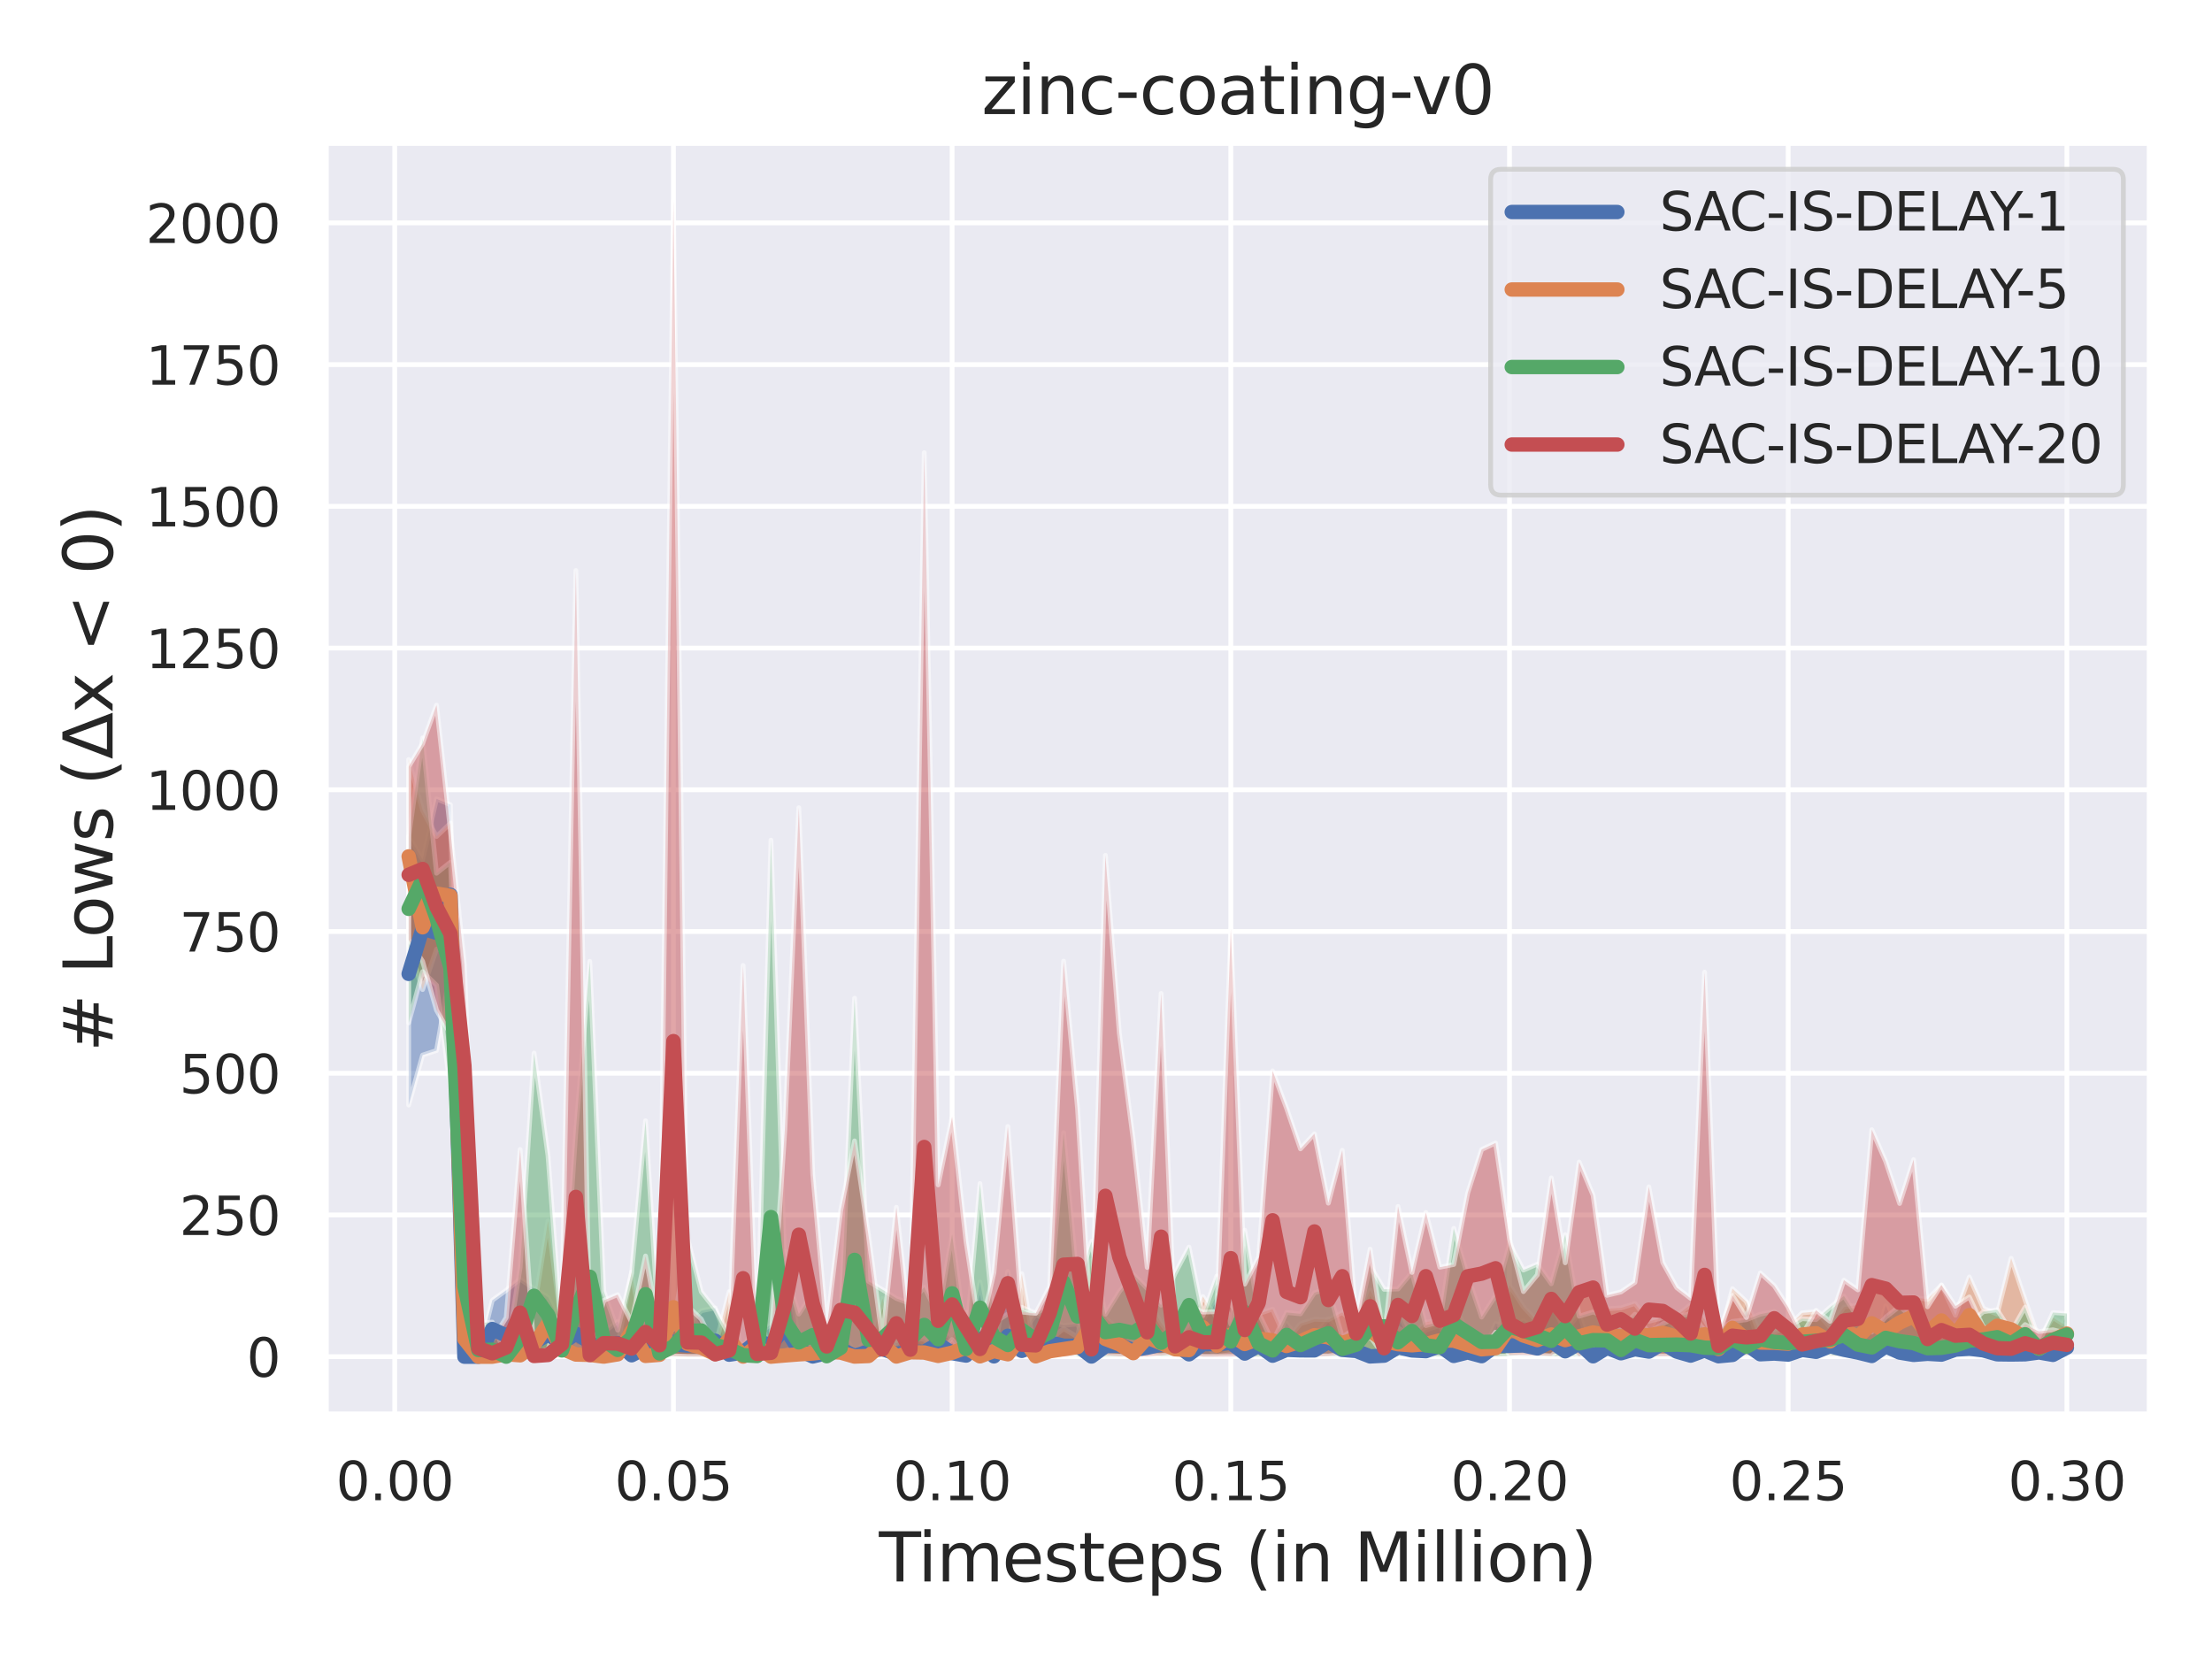 <?xml version="1.0" encoding="utf-8" standalone="no"?>
<!DOCTYPE svg PUBLIC "-//W3C//DTD SVG 1.1//EN"
  "http://www.w3.org/Graphics/SVG/1.1/DTD/svg11.dtd">
<svg xmlns:xlink="http://www.w3.org/1999/xlink" width="460.8pt" height="345.6pt" viewBox="0 0 460.8 345.6" xmlns="http://www.w3.org/2000/svg" version="1.1">
 <defs>
  <style type="text/css">*{stroke-linejoin: round; stroke-linecap: butt}</style>
 </defs>
 <g id="figure_1">
  <g id="patch_1">
   <path d="M 0 345.6 
L 460.8 345.6 
L 460.8 0 
L 0 0 
z
" style="fill: #ffffff"/>
  </g>
  <g id="axes_1">
   <g id="patch_2">
    <path d="M 67.86 294.66 
L 447.84 294.66 
L 447.84 29.76 
L 67.86 29.76 
z
" style="fill: #eaeaf2"/>
   </g>
   <g id="matplotlib.axis_1">
    <g id="xtick_1">
     <g id="line2d_1">
      <path d="M 82.229 294.66 
L 82.229 29.76 
" clip-path="url(#pb4d90560da)" style="fill: none; stroke: #ffffff; stroke-linecap: round"/>
     </g>
     <g id="text_1">
      <!-- 0.00 -->
      <g style="fill: #262626" transform="translate(69.983 312.518)scale(0.11 -0.11)">
       <defs>
        <path id="DejaVuSans-30" d="M 2034 4250 
Q 1547 4250 1301 3770 
Q 1056 3291 1056 2328 
Q 1056 1369 1301 889 
Q 1547 409 2034 409 
Q 2525 409 2770 889 
Q 3016 1369 3016 2328 
Q 3016 3291 2770 3770 
Q 2525 4250 2034 4250 
z
M 2034 4750 
Q 2819 4750 3233 4129 
Q 3647 3509 3647 2328 
Q 3647 1150 3233 529 
Q 2819 -91 2034 -91 
Q 1250 -91 836 529 
Q 422 1150 422 2328 
Q 422 3509 836 4129 
Q 1250 4750 2034 4750 
z
" transform="scale(0.016)"/>
        <path id="DejaVuSans-2e" d="M 684 794 
L 1344 794 
L 1344 0 
L 684 0 
L 684 794 
z
" transform="scale(0.016)"/>
       </defs>
       <use xlink:href="#DejaVuSans-30"/>
       <use xlink:href="#DejaVuSans-2e" x="63.623"/>
       <use xlink:href="#DejaVuSans-30" x="95.41"/>
       <use xlink:href="#DejaVuSans-30" x="159.033"/>
      </g>
     </g>
    </g>
    <g id="xtick_2">
     <g id="line2d_2">
      <path d="M 140.286 294.66 
L 140.286 29.76 
" clip-path="url(#pb4d90560da)" style="fill: none; stroke: #ffffff; stroke-linecap: round"/>
     </g>
     <g id="text_2">
      <!-- 0.05 -->
      <g style="fill: #262626" transform="translate(128.039 312.518)scale(0.11 -0.11)">
       <defs>
        <path id="DejaVuSans-35" d="M 691 4666 
L 3169 4666 
L 3169 4134 
L 1269 4134 
L 1269 2991 
Q 1406 3038 1543 3061 
Q 1681 3084 1819 3084 
Q 2600 3084 3056 2656 
Q 3513 2228 3513 1497 
Q 3513 744 3044 326 
Q 2575 -91 1722 -91 
Q 1428 -91 1123 -41 
Q 819 9 494 109 
L 494 744 
Q 775 591 1075 516 
Q 1375 441 1709 441 
Q 2250 441 2565 725 
Q 2881 1009 2881 1497 
Q 2881 1984 2565 2268 
Q 2250 2553 1709 2553 
Q 1456 2553 1204 2497 
Q 953 2441 691 2322 
L 691 4666 
z
" transform="scale(0.016)"/>
       </defs>
       <use xlink:href="#DejaVuSans-30"/>
       <use xlink:href="#DejaVuSans-2e" x="63.623"/>
       <use xlink:href="#DejaVuSans-30" x="95.41"/>
       <use xlink:href="#DejaVuSans-35" x="159.033"/>
      </g>
     </g>
    </g>
    <g id="xtick_3">
     <g id="line2d_3">
      <path d="M 198.342 294.66 
L 198.342 29.76 
" clip-path="url(#pb4d90560da)" style="fill: none; stroke: #ffffff; stroke-linecap: round"/>
     </g>
     <g id="text_3">
      <!-- 0.10 -->
      <g style="fill: #262626" transform="translate(186.096 312.518)scale(0.11 -0.11)">
       <defs>
        <path id="DejaVuSans-31" d="M 794 531 
L 1825 531 
L 1825 4091 
L 703 3866 
L 703 4441 
L 1819 4666 
L 2450 4666 
L 2450 531 
L 3481 531 
L 3481 0 
L 794 0 
L 794 531 
z
" transform="scale(0.016)"/>
       </defs>
       <use xlink:href="#DejaVuSans-30"/>
       <use xlink:href="#DejaVuSans-2e" x="63.623"/>
       <use xlink:href="#DejaVuSans-31" x="95.41"/>
       <use xlink:href="#DejaVuSans-30" x="159.033"/>
      </g>
     </g>
    </g>
    <g id="xtick_4">
     <g id="line2d_4">
      <path d="M 256.399 294.66 
L 256.399 29.76 
" clip-path="url(#pb4d90560da)" style="fill: none; stroke: #ffffff; stroke-linecap: round"/>
     </g>
     <g id="text_4">
      <!-- 0.15 -->
      <g style="fill: #262626" transform="translate(244.152 312.518)scale(0.11 -0.11)">
       <use xlink:href="#DejaVuSans-30"/>
       <use xlink:href="#DejaVuSans-2e" x="63.623"/>
       <use xlink:href="#DejaVuSans-31" x="95.41"/>
       <use xlink:href="#DejaVuSans-35" x="159.033"/>
      </g>
     </g>
    </g>
    <g id="xtick_5">
     <g id="line2d_5">
      <path d="M 314.455 294.66 
L 314.455 29.76 
" clip-path="url(#pb4d90560da)" style="fill: none; stroke: #ffffff; stroke-linecap: round"/>
     </g>
     <g id="text_5">
      <!-- 0.20 -->
      <g style="fill: #262626" transform="translate(302.209 312.518)scale(0.11 -0.11)">
       <defs>
        <path id="DejaVuSans-32" d="M 1228 531 
L 3431 531 
L 3431 0 
L 469 0 
L 469 531 
Q 828 903 1448 1529 
Q 2069 2156 2228 2338 
Q 2531 2678 2651 2914 
Q 2772 3150 2772 3378 
Q 2772 3750 2511 3984 
Q 2250 4219 1831 4219 
Q 1534 4219 1204 4116 
Q 875 4013 500 3803 
L 500 4441 
Q 881 4594 1212 4672 
Q 1544 4750 1819 4750 
Q 2544 4750 2975 4387 
Q 3406 4025 3406 3419 
Q 3406 3131 3298 2873 
Q 3191 2616 2906 2266 
Q 2828 2175 2409 1742 
Q 1991 1309 1228 531 
z
" transform="scale(0.016)"/>
       </defs>
       <use xlink:href="#DejaVuSans-30"/>
       <use xlink:href="#DejaVuSans-2e" x="63.623"/>
       <use xlink:href="#DejaVuSans-32" x="95.41"/>
       <use xlink:href="#DejaVuSans-30" x="159.033"/>
      </g>
     </g>
    </g>
    <g id="xtick_6">
     <g id="line2d_6">
      <path d="M 372.512 294.66 
L 372.512 29.76 
" clip-path="url(#pb4d90560da)" style="fill: none; stroke: #ffffff; stroke-linecap: round"/>
     </g>
     <g id="text_6">
      <!-- 0.25 -->
      <g style="fill: #262626" transform="translate(360.266 312.518)scale(0.11 -0.11)">
       <use xlink:href="#DejaVuSans-30"/>
       <use xlink:href="#DejaVuSans-2e" x="63.623"/>
       <use xlink:href="#DejaVuSans-32" x="95.41"/>
       <use xlink:href="#DejaVuSans-35" x="159.033"/>
      </g>
     </g>
    </g>
    <g id="xtick_7">
     <g id="line2d_7">
      <path d="M 430.568 294.66 
L 430.568 29.76 
" clip-path="url(#pb4d90560da)" style="fill: none; stroke: #ffffff; stroke-linecap: round"/>
     </g>
     <g id="text_7">
      <!-- 0.30 -->
      <g style="fill: #262626" transform="translate(418.322 312.518)scale(0.11 -0.11)">
       <defs>
        <path id="DejaVuSans-33" d="M 2597 2516 
Q 3050 2419 3304 2112 
Q 3559 1806 3559 1356 
Q 3559 666 3084 287 
Q 2609 -91 1734 -91 
Q 1441 -91 1130 -33 
Q 819 25 488 141 
L 488 750 
Q 750 597 1062 519 
Q 1375 441 1716 441 
Q 2309 441 2620 675 
Q 2931 909 2931 1356 
Q 2931 1769 2642 2001 
Q 2353 2234 1838 2234 
L 1294 2234 
L 1294 2753 
L 1863 2753 
Q 2328 2753 2575 2939 
Q 2822 3125 2822 3475 
Q 2822 3834 2567 4026 
Q 2313 4219 1838 4219 
Q 1578 4219 1281 4162 
Q 984 4106 628 3988 
L 628 4550 
Q 988 4650 1302 4700 
Q 1616 4750 1894 4750 
Q 2613 4750 3031 4423 
Q 3450 4097 3450 3541 
Q 3450 3153 3228 2886 
Q 3006 2619 2597 2516 
z
" transform="scale(0.016)"/>
       </defs>
       <use xlink:href="#DejaVuSans-30"/>
       <use xlink:href="#DejaVuSans-2e" x="63.623"/>
       <use xlink:href="#DejaVuSans-33" x="95.41"/>
       <use xlink:href="#DejaVuSans-30" x="159.033"/>
      </g>
     </g>
    </g>
    <g id="text_8">
     <!-- Timesteps (in Million) -->
     <g style="fill: #262626" transform="translate(183.104 329.444)scale(0.14 -0.14)">
      <defs>
       <path id="DejaVuSans-54" d="M -19 4666 
L 3928 4666 
L 3928 4134 
L 2272 4134 
L 2272 0 
L 1638 0 
L 1638 4134 
L -19 4134 
L -19 4666 
z
" transform="scale(0.016)"/>
       <path id="DejaVuSans-69" d="M 603 3500 
L 1178 3500 
L 1178 0 
L 603 0 
L 603 3500 
z
M 603 4863 
L 1178 4863 
L 1178 4134 
L 603 4134 
L 603 4863 
z
" transform="scale(0.016)"/>
       <path id="DejaVuSans-6d" d="M 3328 2828 
Q 3544 3216 3844 3400 
Q 4144 3584 4550 3584 
Q 5097 3584 5394 3201 
Q 5691 2819 5691 2113 
L 5691 0 
L 5113 0 
L 5113 2094 
Q 5113 2597 4934 2840 
Q 4756 3084 4391 3084 
Q 3944 3084 3684 2787 
Q 3425 2491 3425 1978 
L 3425 0 
L 2847 0 
L 2847 2094 
Q 2847 2600 2669 2842 
Q 2491 3084 2119 3084 
Q 1678 3084 1418 2786 
Q 1159 2488 1159 1978 
L 1159 0 
L 581 0 
L 581 3500 
L 1159 3500 
L 1159 2956 
Q 1356 3278 1631 3431 
Q 1906 3584 2284 3584 
Q 2666 3584 2933 3390 
Q 3200 3197 3328 2828 
z
" transform="scale(0.016)"/>
       <path id="DejaVuSans-65" d="M 3597 1894 
L 3597 1613 
L 953 1613 
Q 991 1019 1311 708 
Q 1631 397 2203 397 
Q 2534 397 2845 478 
Q 3156 559 3463 722 
L 3463 178 
Q 3153 47 2828 -22 
Q 2503 -91 2169 -91 
Q 1331 -91 842 396 
Q 353 884 353 1716 
Q 353 2575 817 3079 
Q 1281 3584 2069 3584 
Q 2775 3584 3186 3129 
Q 3597 2675 3597 1894 
z
M 3022 2063 
Q 3016 2534 2758 2815 
Q 2500 3097 2075 3097 
Q 1594 3097 1305 2825 
Q 1016 2553 972 2059 
L 3022 2063 
z
" transform="scale(0.016)"/>
       <path id="DejaVuSans-73" d="M 2834 3397 
L 2834 2853 
Q 2591 2978 2328 3040 
Q 2066 3103 1784 3103 
Q 1356 3103 1142 2972 
Q 928 2841 928 2578 
Q 928 2378 1081 2264 
Q 1234 2150 1697 2047 
L 1894 2003 
Q 2506 1872 2764 1633 
Q 3022 1394 3022 966 
Q 3022 478 2636 193 
Q 2250 -91 1575 -91 
Q 1294 -91 989 -36 
Q 684 19 347 128 
L 347 722 
Q 666 556 975 473 
Q 1284 391 1588 391 
Q 1994 391 2212 530 
Q 2431 669 2431 922 
Q 2431 1156 2273 1281 
Q 2116 1406 1581 1522 
L 1381 1569 
Q 847 1681 609 1914 
Q 372 2147 372 2553 
Q 372 3047 722 3315 
Q 1072 3584 1716 3584 
Q 2034 3584 2315 3537 
Q 2597 3491 2834 3397 
z
" transform="scale(0.016)"/>
       <path id="DejaVuSans-74" d="M 1172 4494 
L 1172 3500 
L 2356 3500 
L 2356 3053 
L 1172 3053 
L 1172 1153 
Q 1172 725 1289 603 
Q 1406 481 1766 481 
L 2356 481 
L 2356 0 
L 1766 0 
Q 1100 0 847 248 
Q 594 497 594 1153 
L 594 3053 
L 172 3053 
L 172 3500 
L 594 3500 
L 594 4494 
L 1172 4494 
z
" transform="scale(0.016)"/>
       <path id="DejaVuSans-70" d="M 1159 525 
L 1159 -1331 
L 581 -1331 
L 581 3500 
L 1159 3500 
L 1159 2969 
Q 1341 3281 1617 3432 
Q 1894 3584 2278 3584 
Q 2916 3584 3314 3078 
Q 3713 2572 3713 1747 
Q 3713 922 3314 415 
Q 2916 -91 2278 -91 
Q 1894 -91 1617 61 
Q 1341 213 1159 525 
z
M 3116 1747 
Q 3116 2381 2855 2742 
Q 2594 3103 2138 3103 
Q 1681 3103 1420 2742 
Q 1159 2381 1159 1747 
Q 1159 1113 1420 752 
Q 1681 391 2138 391 
Q 2594 391 2855 752 
Q 3116 1113 3116 1747 
z
" transform="scale(0.016)"/>
       <path id="DejaVuSans-20" transform="scale(0.016)"/>
       <path id="DejaVuSans-28" d="M 1984 4856 
Q 1566 4138 1362 3434 
Q 1159 2731 1159 2009 
Q 1159 1288 1364 580 
Q 1569 -128 1984 -844 
L 1484 -844 
Q 1016 -109 783 600 
Q 550 1309 550 2009 
Q 550 2706 781 3412 
Q 1013 4119 1484 4856 
L 1984 4856 
z
" transform="scale(0.016)"/>
       <path id="DejaVuSans-6e" d="M 3513 2113 
L 3513 0 
L 2938 0 
L 2938 2094 
Q 2938 2591 2744 2837 
Q 2550 3084 2163 3084 
Q 1697 3084 1428 2787 
Q 1159 2491 1159 1978 
L 1159 0 
L 581 0 
L 581 3500 
L 1159 3500 
L 1159 2956 
Q 1366 3272 1645 3428 
Q 1925 3584 2291 3584 
Q 2894 3584 3203 3211 
Q 3513 2838 3513 2113 
z
" transform="scale(0.016)"/>
       <path id="DejaVuSans-4d" d="M 628 4666 
L 1569 4666 
L 2759 1491 
L 3956 4666 
L 4897 4666 
L 4897 0 
L 4281 0 
L 4281 4097 
L 3078 897 
L 2444 897 
L 1241 4097 
L 1241 0 
L 628 0 
L 628 4666 
z
" transform="scale(0.016)"/>
       <path id="DejaVuSans-6c" d="M 603 4863 
L 1178 4863 
L 1178 0 
L 603 0 
L 603 4863 
z
" transform="scale(0.016)"/>
       <path id="DejaVuSans-6f" d="M 1959 3097 
Q 1497 3097 1228 2736 
Q 959 2375 959 1747 
Q 959 1119 1226 758 
Q 1494 397 1959 397 
Q 2419 397 2687 759 
Q 2956 1122 2956 1747 
Q 2956 2369 2687 2733 
Q 2419 3097 1959 3097 
z
M 1959 3584 
Q 2709 3584 3137 3096 
Q 3566 2609 3566 1747 
Q 3566 888 3137 398 
Q 2709 -91 1959 -91 
Q 1206 -91 779 398 
Q 353 888 353 1747 
Q 353 2609 779 3096 
Q 1206 3584 1959 3584 
z
" transform="scale(0.016)"/>
       <path id="DejaVuSans-29" d="M 513 4856 
L 1013 4856 
Q 1481 4119 1714 3412 
Q 1947 2706 1947 2009 
Q 1947 1309 1714 600 
Q 1481 -109 1013 -844 
L 513 -844 
Q 928 -128 1133 580 
Q 1338 1288 1338 2009 
Q 1338 2731 1133 3434 
Q 928 4138 513 4856 
z
" transform="scale(0.016)"/>
      </defs>
      <use xlink:href="#DejaVuSans-54"/>
      <use xlink:href="#DejaVuSans-69" x="57.959"/>
      <use xlink:href="#DejaVuSans-6d" x="85.742"/>
      <use xlink:href="#DejaVuSans-65" x="183.154"/>
      <use xlink:href="#DejaVuSans-73" x="244.678"/>
      <use xlink:href="#DejaVuSans-74" x="296.777"/>
      <use xlink:href="#DejaVuSans-65" x="335.986"/>
      <use xlink:href="#DejaVuSans-70" x="397.51"/>
      <use xlink:href="#DejaVuSans-73" x="460.986"/>
      <use xlink:href="#DejaVuSans-20" x="513.086"/>
      <use xlink:href="#DejaVuSans-28" x="544.873"/>
      <use xlink:href="#DejaVuSans-69" x="583.887"/>
      <use xlink:href="#DejaVuSans-6e" x="611.67"/>
      <use xlink:href="#DejaVuSans-20" x="675.049"/>
      <use xlink:href="#DejaVuSans-4d" x="706.836"/>
      <use xlink:href="#DejaVuSans-69" x="793.115"/>
      <use xlink:href="#DejaVuSans-6c" x="820.898"/>
      <use xlink:href="#DejaVuSans-6c" x="848.682"/>
      <use xlink:href="#DejaVuSans-69" x="876.465"/>
      <use xlink:href="#DejaVuSans-6f" x="904.248"/>
      <use xlink:href="#DejaVuSans-6e" x="965.43"/>
      <use xlink:href="#DejaVuSans-29" x="1028.809"/>
     </g>
    </g>
   </g>
   <g id="matplotlib.axis_2">
    <g id="ytick_1">
     <g id="line2d_8">
      <path d="M 67.86 282.619 
L 447.84 282.619 
" clip-path="url(#pb4d90560da)" style="fill: none; stroke: #ffffff; stroke-linecap: round"/>
     </g>
     <g id="text_9">
      <!-- 0 -->
      <g style="fill: #262626" transform="translate(51.361 286.798)scale(0.11 -0.11)">
       <use xlink:href="#DejaVuSans-30"/>
      </g>
     </g>
    </g>
    <g id="ytick_2">
     <g id="line2d_9">
      <path d="M 67.86 253.095 
L 447.84 253.095 
" clip-path="url(#pb4d90560da)" style="fill: none; stroke: #ffffff; stroke-linecap: round"/>
     </g>
     <g id="text_10">
      <!-- 250 -->
      <g style="fill: #262626" transform="translate(37.364 257.275)scale(0.11 -0.11)">
       <use xlink:href="#DejaVuSans-32"/>
       <use xlink:href="#DejaVuSans-35" x="63.623"/>
       <use xlink:href="#DejaVuSans-30" x="127.246"/>
      </g>
     </g>
    </g>
    <g id="ytick_3">
     <g id="line2d_10">
      <path d="M 67.86 223.572 
L 447.84 223.572 
" clip-path="url(#pb4d90560da)" style="fill: none; stroke: #ffffff; stroke-linecap: round"/>
     </g>
     <g id="text_11">
      <!-- 500 -->
      <g style="fill: #262626" transform="translate(37.364 227.751)scale(0.11 -0.11)">
       <use xlink:href="#DejaVuSans-35"/>
       <use xlink:href="#DejaVuSans-30" x="63.623"/>
       <use xlink:href="#DejaVuSans-30" x="127.246"/>
      </g>
     </g>
    </g>
    <g id="ytick_4">
     <g id="line2d_11">
      <path d="M 67.86 194.048 
L 447.84 194.048 
" clip-path="url(#pb4d90560da)" style="fill: none; stroke: #ffffff; stroke-linecap: round"/>
     </g>
     <g id="text_12">
      <!-- 750 -->
      <g style="fill: #262626" transform="translate(37.364 198.227)scale(0.11 -0.11)">
       <defs>
        <path id="DejaVuSans-37" d="M 525 4666 
L 3525 4666 
L 3525 4397 
L 1831 0 
L 1172 0 
L 2766 4134 
L 525 4134 
L 525 4666 
z
" transform="scale(0.016)"/>
       </defs>
       <use xlink:href="#DejaVuSans-37"/>
       <use xlink:href="#DejaVuSans-35" x="63.623"/>
       <use xlink:href="#DejaVuSans-30" x="127.246"/>
      </g>
     </g>
    </g>
    <g id="ytick_5">
     <g id="line2d_12">
      <path d="M 67.86 164.525 
L 447.84 164.525 
" clip-path="url(#pb4d90560da)" style="fill: none; stroke: #ffffff; stroke-linecap: round"/>
     </g>
     <g id="text_13">
      <!-- 1000 -->
      <g style="fill: #262626" transform="translate(30.365 168.704)scale(0.11 -0.11)">
       <use xlink:href="#DejaVuSans-31"/>
       <use xlink:href="#DejaVuSans-30" x="63.623"/>
       <use xlink:href="#DejaVuSans-30" x="127.246"/>
       <use xlink:href="#DejaVuSans-30" x="190.869"/>
      </g>
     </g>
    </g>
    <g id="ytick_6">
     <g id="line2d_13">
      <path d="M 67.86 135.001 
L 447.84 135.001 
" clip-path="url(#pb4d90560da)" style="fill: none; stroke: #ffffff; stroke-linecap: round"/>
     </g>
     <g id="text_14">
      <!-- 1250 -->
      <g style="fill: #262626" transform="translate(30.365 139.18)scale(0.11 -0.11)">
       <use xlink:href="#DejaVuSans-31"/>
       <use xlink:href="#DejaVuSans-32" x="63.623"/>
       <use xlink:href="#DejaVuSans-35" x="127.246"/>
       <use xlink:href="#DejaVuSans-30" x="190.869"/>
      </g>
     </g>
    </g>
    <g id="ytick_7">
     <g id="line2d_14">
      <path d="M 67.86 105.477 
L 447.84 105.477 
" clip-path="url(#pb4d90560da)" style="fill: none; stroke: #ffffff; stroke-linecap: round"/>
     </g>
     <g id="text_15">
      <!-- 1500 -->
      <g style="fill: #262626" transform="translate(30.365 109.657)scale(0.11 -0.11)">
       <use xlink:href="#DejaVuSans-31"/>
       <use xlink:href="#DejaVuSans-35" x="63.623"/>
       <use xlink:href="#DejaVuSans-30" x="127.246"/>
       <use xlink:href="#DejaVuSans-30" x="190.869"/>
      </g>
     </g>
    </g>
    <g id="ytick_8">
     <g id="line2d_15">
      <path d="M 67.86 75.954 
L 447.84 75.954 
" clip-path="url(#pb4d90560da)" style="fill: none; stroke: #ffffff; stroke-linecap: round"/>
     </g>
     <g id="text_16">
      <!-- 1750 -->
      <g style="fill: #262626" transform="translate(30.365 80.133)scale(0.11 -0.11)">
       <use xlink:href="#DejaVuSans-31"/>
       <use xlink:href="#DejaVuSans-37" x="63.623"/>
       <use xlink:href="#DejaVuSans-35" x="127.246"/>
       <use xlink:href="#DejaVuSans-30" x="190.869"/>
      </g>
     </g>
    </g>
    <g id="ytick_9">
     <g id="line2d_16">
      <path d="M 67.86 46.43 
L 447.84 46.43 
" clip-path="url(#pb4d90560da)" style="fill: none; stroke: #ffffff; stroke-linecap: round"/>
     </g>
     <g id="text_17">
      <!-- 2000 -->
      <g style="fill: #262626" transform="translate(30.365 50.609)scale(0.11 -0.11)">
       <use xlink:href="#DejaVuSans-32"/>
       <use xlink:href="#DejaVuSans-30" x="63.623"/>
       <use xlink:href="#DejaVuSans-30" x="127.246"/>
       <use xlink:href="#DejaVuSans-30" x="190.869"/>
      </g>
     </g>
    </g>
    <g id="text_18">
     <!-- # Lows (Δx &lt; 0) -->
     <g style="fill: #262626" transform="translate(23.453 219.12)rotate(-90)scale(0.14 -0.14)">
      <defs>
       <path id="DejaVuSans-23" d="M 3272 2816 
L 2363 2816 
L 2100 1772 
L 3016 1772 
L 3272 2816 
z
M 2803 4594 
L 2478 3297 
L 3391 3297 
L 3719 4594 
L 4219 4594 
L 3897 3297 
L 4872 3297 
L 4872 2816 
L 3775 2816 
L 3519 1772 
L 4513 1772 
L 4513 1294 
L 3397 1294 
L 3072 0 
L 2572 0 
L 2894 1294 
L 1978 1294 
L 1656 0 
L 1153 0 
L 1478 1294 
L 494 1294 
L 494 1772 
L 1594 1772 
L 1856 2816 
L 850 2816 
L 850 3297 
L 1978 3297 
L 2297 4594 
L 2803 4594 
z
" transform="scale(0.016)"/>
       <path id="DejaVuSans-4c" d="M 628 4666 
L 1259 4666 
L 1259 531 
L 3531 531 
L 3531 0 
L 628 0 
L 628 4666 
z
" transform="scale(0.016)"/>
       <path id="DejaVuSans-77" d="M 269 3500 
L 844 3500 
L 1563 769 
L 2278 3500 
L 2956 3500 
L 3675 769 
L 4391 3500 
L 4966 3500 
L 4050 0 
L 3372 0 
L 2619 2869 
L 1863 0 
L 1184 0 
L 269 3500 
z
" transform="scale(0.016)"/>
       <path id="DejaVuSans-394" d="M 2188 4044 
L 906 525 
L 3472 525 
L 2188 4044 
z
M 50 0 
L 1831 4666 
L 2547 4666 
L 4325 0 
L 50 0 
z
" transform="scale(0.016)"/>
       <path id="DejaVuSans-78" d="M 3513 3500 
L 2247 1797 
L 3578 0 
L 2900 0 
L 1881 1375 
L 863 0 
L 184 0 
L 1544 1831 
L 300 3500 
L 978 3500 
L 1906 2253 
L 2834 3500 
L 3513 3500 
z
" transform="scale(0.016)"/>
       <path id="DejaVuSans-3c" d="M 4684 3150 
L 1459 2003 
L 4684 863 
L 4684 294 
L 678 1747 
L 678 2266 
L 4684 3719 
L 4684 3150 
z
" transform="scale(0.016)"/>
      </defs>
      <use xlink:href="#DejaVuSans-23"/>
      <use xlink:href="#DejaVuSans-20" x="83.789"/>
      <use xlink:href="#DejaVuSans-4c" x="115.576"/>
      <use xlink:href="#DejaVuSans-6f" x="169.539"/>
      <use xlink:href="#DejaVuSans-77" x="230.721"/>
      <use xlink:href="#DejaVuSans-73" x="312.508"/>
      <use xlink:href="#DejaVuSans-20" x="364.607"/>
      <use xlink:href="#DejaVuSans-28" x="396.395"/>
      <use xlink:href="#DejaVuSans-394" x="435.408"/>
      <use xlink:href="#DejaVuSans-78" x="503.816"/>
      <use xlink:href="#DejaVuSans-20" x="562.996"/>
      <use xlink:href="#DejaVuSans-3c" x="594.783"/>
      <use xlink:href="#DejaVuSans-20" x="678.572"/>
      <use xlink:href="#DejaVuSans-30" x="710.359"/>
      <use xlink:href="#DejaVuSans-29" x="773.982"/>
     </g>
    </g>
   </g>
   <g id="PolyCollection_1">
    <defs>
     <path id="m4d77956246" d="M 85.132 -115.391 
L 85.132 -171.368 
L 88.035 -166.479 
L 90.937 -179.186 
L 93.84 -177.958 
L 96.743 -62.981 
L 99.646 -62.981 
L 102.549 -74.719 
L 105.452 -76.822 
L 108.354 -79.113 
L 111.257 -77.199 
L 114.16 -75.357 
L 117.063 -69.547 
L 119.966 -72.688 
L 122.869 -70.35 
L 125.771 -68.059 
L 128.674 -70.326 
L 131.577 -64.398 
L 134.48 -70.397 
L 137.383 -77.483 
L 140.286 -68.626 
L 143.188 -69.334 
L 146.091 -72.547 
L 148.994 -73.137 
L 151.897 -64.965 
L 154.8 -65.697 
L 157.702 -67.563 
L 160.605 -69.712 
L 163.508 -84.946 
L 166.411 -66.618 
L 169.314 -63.099 
L 172.217 -65.744 
L 175.119 -69.264 
L 178.022 -63.571 
L 180.925 -66.996 
L 183.828 -67.894 
L 186.731 -65.744 
L 189.634 -67.917 
L 192.536 -65.768 
L 195.439 -68.956 
L 198.342 -66.665 
L 201.245 -63.973 
L 204.148 -78.546 
L 207.051 -63.217 
L 209.953 -80.719 
L 212.856 -67.776 
L 215.759 -71.767 
L 218.662 -70.326 
L 221.565 -69.5 
L 224.467 -69.807 
L 227.37 -63.075 
L 230.273 -67.256 
L 233.176 -68.673 
L 236.079 -66.335 
L 238.982 -70.728 
L 241.884 -67.752 
L 244.787 -69.76 
L 247.69 -64.256 
L 250.593 -70.421 
L 253.496 -75.806 
L 256.399 -75.097 
L 259.301 -66.075 
L 262.204 -71.507 
L 265.107 -63.619 
L 268.01 -69.996 
L 270.913 -65.91 
L 273.816 -67.398 
L 276.718 -70.87 
L 279.621 -67.067 
L 282.524 -66.925 
L 285.427 -63.099 
L 288.33 -63.878 
L 291.233 -72.499 
L 294.135 -66.311 
L 297.038 -68.508 
L 299.941 -69.5 
L 302.844 -63.501 
L 305.747 -65.981 
L 308.649 -63.123 
L 311.552 -69.901 
L 314.455 -68.791 
L 317.358 -70.492 
L 320.261 -68.177 
L 323.164 -74.082 
L 326.066 -68.248 
L 328.969 -71.909 
L 331.872 -63.075 
L 334.775 -67.752 
L 337.678 -65.461 
L 340.581 -67.091 
L 343.483 -67.138 
L 346.386 -72.499 
L 349.289 -66.996 
L 352.192 -63.878 
L 355.095 -69.098 
L 357.998 -63.099 
L 360.9 -64.422 
L 363.803 -74.318 
L 366.706 -64.516 
L 369.609 -66.028 
L 372.512 -64.776 
L 375.414 -69.689 
L 378.317 -66.76 
L 381.22 -67.657 
L 384.123 -69.051 
L 387.026 -64.611 
L 389.929 -63.288 
L 392.831 -73.609 
L 395.734 -66.878 
L 398.637 -64.54 
L 401.54 -65.65 
L 404.443 -64.327 
L 407.346 -70.067 
L 410.248 -67.209 
L 413.151 -67.209 
L 416.054 -64.729 
L 418.957 -65.012 
L 421.86 -65.225 
L 424.763 -67.043 
L 427.665 -64.516 
L 430.568 -72.003 
L 430.568 -63.028 
L 430.568 -63.028 
L 427.665 -63.028 
L 424.763 -63.028 
L 421.86 -63.028 
L 418.957 -63.028 
L 416.054 -63.028 
L 413.151 -63.052 
L 410.248 -63.005 
L 407.346 -63.028 
L 404.443 -63.052 
L 401.54 -63.052 
L 398.637 -63.028 
L 395.734 -63.028 
L 392.831 -63.005 
L 389.929 -63.005 
L 387.026 -63.052 
L 384.123 -63.028 
L 381.22 -63.075 
L 378.317 -63.005 
L 375.414 -63.028 
L 372.512 -63.005 
L 369.609 -63.028 
L 366.706 -63.005 
L 363.803 -63.052 
L 360.9 -63.028 
L 357.998 -63.052 
L 355.095 -63.005 
L 352.192 -63.005 
L 349.289 -63.005 
L 346.386 -63.028 
L 343.483 -63.099 
L 340.581 -63.005 
L 337.678 -63.028 
L 334.775 -63.028 
L 331.872 -63.052 
L 328.969 -62.981 
L 326.066 -63.052 
L 323.164 -63.005 
L 320.261 -63.005 
L 317.358 -63.028 
L 314.455 -63.075 
L 311.552 -63.005 
L 308.649 -63.052 
L 305.747 -62.981 
L 302.844 -63.005 
L 299.941 -62.981 
L 297.038 -63.005 
L 294.135 -63.028 
L 291.233 -63.028 
L 288.33 -62.981 
L 285.427 -63.005 
L 282.524 -62.981 
L 279.621 -62.981 
L 276.718 -63.028 
L 273.816 -63.005 
L 270.913 -62.981 
L 268.01 -62.981 
L 265.107 -63.005 
L 262.204 -62.981 
L 259.301 -62.981 
L 256.399 -63.028 
L 253.496 -62.981 
L 250.593 -62.981 
L 247.69 -63.005 
L 244.787 -63.028 
L 241.884 -63.005 
L 238.982 -62.981 
L 236.079 -62.981 
L 233.176 -63.005 
L 230.273 -63.028 
L 227.37 -62.981 
L 224.467 -63.028 
L 221.565 -63.028 
L 218.662 -62.981 
L 215.759 -63.028 
L 212.856 -62.981 
L 209.953 -63.028 
L 207.051 -62.981 
L 204.148 -63.005 
L 201.245 -63.005 
L 198.342 -62.981 
L 195.439 -63.028 
L 192.536 -62.981 
L 189.634 -62.981 
L 186.731 -62.981 
L 183.828 -63.005 
L 180.925 -62.981 
L 178.022 -62.981 
L 175.119 -62.981 
L 172.217 -62.981 
L 169.314 -62.981 
L 166.411 -62.981 
L 163.508 -62.981 
L 160.605 -62.981 
L 157.702 -64.469 
L 154.8 -62.981 
L 151.897 -62.981 
L 148.994 -62.981 
L 146.091 -63.005 
L 143.188 -62.981 
L 140.286 -63.028 
L 137.383 -63.005 
L 134.48 -62.981 
L 131.577 -62.981 
L 128.674 -62.981 
L 125.771 -62.981 
L 122.869 -62.981 
L 119.966 -62.981 
L 117.063 -62.981 
L 114.16 -62.981 
L 111.257 -62.981 
L 108.354 -62.981 
L 105.452 -62.981 
L 102.549 -62.981 
L 99.646 -62.981 
L 96.743 -62.981 
L 93.84 -143.616 
L 90.937 -126.752 
L 88.035 -125.807 
L 85.132 -115.391 
z
" style="stroke: #ffffff; stroke-opacity: 0.5"/>
    </defs>
    <g clip-path="url(#pb4d90560da)">
     <use xlink:href="#m4d77956246" x="0" y="345.6" style="fill: #4c72b0; fill-opacity: 0.5; stroke: #ffffff; stroke-opacity: 0.5"/>
    </g>
   </g>
   <g id="PolyCollection_2">
    <defs>
     <path id="m48fc644a96" d="M 85.132 -148.694 
L 85.132 -187.382 
L 88.035 -176.8 
L 90.937 -171.344 
L 93.84 -174.131 
L 96.743 -78.711 
L 99.646 -62.981 
L 102.549 -62.981 
L 105.452 -65.579 
L 108.354 -64.162 
L 111.257 -72.806 
L 114.16 -91.3 
L 117.063 -68.768 
L 119.966 -65.107 
L 122.869 -64.705 
L 125.771 -63.052 
L 128.674 -65.414 
L 131.577 -80.648 
L 134.48 -63.784 
L 137.383 -64.516 
L 140.286 -109.581 
L 143.188 -73.35 
L 146.091 -68.13 
L 148.994 -65.154 
L 151.897 -76.538 
L 154.8 -63.052 
L 157.702 -73.893 
L 160.605 -63.028 
L 163.508 -64.185 
L 166.411 -65.272 
L 169.314 -65.248 
L 172.217 -65.555 
L 175.119 -66.051 
L 178.022 -63.052 
L 180.925 -63.406 
L 183.828 -75.121 
L 186.731 -63.123 
L 189.634 -66.807 
L 192.536 -66.642 
L 195.439 -63.666 
L 198.342 -66.973 
L 201.245 -72.287 
L 204.148 -63.123 
L 207.051 -68.626 
L 209.953 -65.414 
L 212.856 -80.27 
L 215.759 -63.123 
L 218.662 -66.453 
L 221.565 -68.815 
L 224.467 -67.091 
L 227.37 -83.033 
L 230.273 -71.035 
L 233.176 -68.626 
L 236.079 -65.933 
L 238.982 -75.121 
L 241.884 -69.996 
L 244.787 -66.358 
L 247.69 -69.075 
L 250.593 -75.499 
L 253.496 -70.94 
L 256.399 -74.105 
L 259.301 -69.523 
L 262.204 -71.932 
L 265.107 -72.901 
L 268.01 -66.311 
L 270.913 -69.854 
L 273.816 -70.775 
L 276.718 -70.681 
L 279.621 -72.192 
L 282.524 -69.807 
L 285.427 -76.822 
L 288.33 -70.988 
L 291.233 -68.956 
L 294.135 -67.327 
L 297.038 -70.208 
L 299.941 -70.468 
L 302.844 -73.468 
L 305.747 -68.508 
L 308.649 -65.721 
L 311.552 -65.721 
L 314.455 -77.884 
L 317.358 -73.373 
L 320.261 -70.279 
L 323.164 -75.735 
L 326.066 -70.256 
L 328.969 -76.113 
L 331.872 -76.184 
L 334.775 -72.972 
L 337.678 -73.137 
L 340.581 -74.058 
L 343.483 -70.35 
L 346.386 -71.082 
L 349.289 -71.531 
L 352.192 -73.846 
L 355.095 -70.728 
L 357.998 -65.957 
L 360.9 -77.152 
L 363.803 -74.46 
L 366.706 -67.776 
L 369.609 -68.059 
L 372.512 -69.264 
L 375.414 -72.098 
L 378.317 -72.381 
L 381.22 -69.098 
L 384.123 -73.302 
L 387.026 -73.751 
L 389.929 -77.861 
L 392.831 -77.081 
L 395.734 -73.846 
L 398.637 -75.381 
L 401.54 -74.932 
L 404.443 -77.908 
L 407.346 -71.625 
L 410.248 -79.585 
L 413.151 -73.066 
L 416.054 -71.838 
L 418.957 -83.482 
L 421.86 -74.814 
L 424.763 -66.571 
L 427.665 -71.129 
L 430.568 -69.287 
L 430.568 -65.555 
L 430.568 -65.555 
L 427.665 -63.052 
L 424.763 -63.005 
L 421.86 -62.981 
L 418.957 -63.193 
L 416.054 -66.665 
L 413.151 -63.997 
L 410.248 -64.374 
L 407.346 -63.005 
L 404.443 -65.768 
L 401.54 -63.146 
L 398.637 -63.099 
L 395.734 -65.839 
L 392.831 -63.595 
L 389.929 -63.052 
L 387.026 -63.146 
L 384.123 -63.17 
L 381.22 -63.123 
L 378.317 -64.493 
L 375.414 -64.705 
L 372.512 -63.075 
L 369.609 -63.099 
L 366.706 -64.705 
L 363.803 -63.075 
L 360.9 -63.075 
L 357.998 -63.075 
L 355.095 -63.052 
L 352.192 -63.359 
L 349.289 -63.241 
L 346.386 -63.666 
L 343.483 -64.847 
L 340.581 -63.312 
L 337.678 -63.264 
L 334.775 -63.453 
L 331.872 -63.241 
L 328.969 -63.689 
L 326.066 -63.146 
L 323.164 -63.028 
L 320.261 -63.595 
L 317.358 -63.737 
L 314.455 -63.241 
L 311.552 -63.028 
L 308.649 -63.241 
L 305.747 -63.052 
L 302.844 -63.241 
L 299.941 -63.17 
L 297.038 -63.123 
L 294.135 -63.17 
L 291.233 -64.563 
L 288.33 -63.241 
L 285.427 -63.075 
L 282.524 -63.524 
L 279.621 -63.217 
L 276.718 -64.327 
L 273.816 -62.981 
L 270.913 -63.524 
L 268.01 -63.382 
L 265.107 -63.005 
L 262.204 -63.005 
L 259.301 -63.005 
L 256.399 -64.067 
L 253.496 -63.028 
L 250.593 -66.028 
L 247.69 -63.005 
L 244.787 -63.123 
L 241.884 -63.241 
L 238.982 -63.005 
L 236.079 -62.981 
L 233.176 -63.099 
L 230.273 -62.981 
L 227.37 -63.17 
L 224.467 -63.005 
L 221.565 -63.005 
L 218.662 -62.981 
L 215.759 -62.981 
L 212.856 -62.981 
L 209.953 -62.981 
L 207.051 -62.981 
L 204.148 -62.981 
L 201.245 -63.005 
L 198.342 -63.005 
L 195.439 -62.981 
L 192.536 -62.981 
L 189.634 -62.981 
L 186.731 -62.981 
L 183.828 -62.981 
L 180.925 -62.981 
L 178.022 -62.981 
L 175.119 -62.981 
L 172.217 -62.981 
L 169.314 -62.981 
L 166.411 -62.981 
L 163.508 -62.981 
L 160.605 -62.981 
L 157.702 -62.981 
L 154.8 -62.981 
L 151.897 -63.005 
L 148.994 -62.981 
L 146.091 -62.981 
L 143.188 -62.981 
L 140.286 -62.981 
L 137.383 -62.981 
L 134.48 -62.981 
L 131.577 -63.005 
L 128.674 -62.981 
L 125.771 -62.981 
L 122.869 -62.981 
L 119.966 -62.981 
L 117.063 -62.981 
L 114.16 -62.981 
L 111.257 -62.981 
L 108.354 -62.981 
L 105.452 -62.981 
L 102.549 -62.981 
L 99.646 -62.981 
L 96.743 -62.981 
L 93.84 -147.655 
L 90.937 -147.867 
L 88.035 -139.459 
L 85.132 -148.694 
z
" style="stroke: #ffffff; stroke-opacity: 0.5"/>
    </defs>
    <g clip-path="url(#pb4d90560da)">
     <use xlink:href="#m48fc644a96" x="0" y="345.6" style="fill: #dd8452; fill-opacity: 0.5; stroke: #ffffff; stroke-opacity: 0.5"/>
    </g>
   </g>
   <g id="PolyCollection_3">
    <defs>
     <path id="m343987cc0e" d="M 85.132 -132.515 
L 85.132 -171.25 
L 88.035 -191.893 
L 90.937 -163.692 
L 93.84 -166.006 
L 96.743 -93.851 
L 99.646 -69.972 
L 102.549 -70.185 
L 105.452 -62.981 
L 108.354 -81.616 
L 111.257 -126.232 
L 114.16 -104.857 
L 117.063 -66.878 
L 119.966 -110.171 
L 122.869 -145.34 
L 125.771 -76.633 
L 128.674 -68.508 
L 131.577 -80.435 
L 134.48 -112.132 
L 137.383 -66.335 
L 140.286 -68.768 
L 143.188 -87.852 
L 146.091 -76.491 
L 148.994 -72.83 
L 151.897 -67.516 
L 154.8 -64.327 
L 157.702 -63.43 
L 160.605 -170.589 
L 163.508 -81.262 
L 166.411 -71.862 
L 169.314 -76.302 
L 172.217 -63.217 
L 175.119 -71.436 
L 178.022 -137.664 
L 180.925 -78.687 
L 183.828 -76.94 
L 186.731 -75.121 
L 189.634 -74.035 
L 192.536 -77.459 
L 195.439 -71.744 
L 198.342 -88.489 
L 201.245 -66.264 
L 204.148 -99.047 
L 207.051 -70.09 
L 209.953 -71.862 
L 212.856 -73.255 
L 215.759 -72.098 
L 218.662 -73.397 
L 221.565 -109.628 
L 224.467 -77.932 
L 227.37 -86.978 
L 230.273 -71.814 
L 233.176 -76.538 
L 236.079 -80.128 
L 238.982 -77.199 
L 241.884 -73.704 
L 244.787 -80.341 
L 247.69 -85.82 
L 250.593 -71.531 
L 253.496 -79.798 
L 256.399 -69.76 
L 259.301 -89.34 
L 262.204 -72.098 
L 265.107 -66.028 
L 268.01 -72.192 
L 270.913 -71.909 
L 273.816 -76.302 
L 276.718 -77.223 
L 279.621 -67.067 
L 282.524 -69.027 
L 285.427 -81.923 
L 288.33 -77.011 
L 291.233 -77.081 
L 294.135 -80.577 
L 297.038 -69.452 
L 299.941 -70.256 
L 302.844 -89.717 
L 305.747 -79.798 
L 308.649 -71.224 
L 311.552 -75.711 
L 314.455 -86.576 
L 317.358 -81.026 
L 320.261 -82.254 
L 323.164 -78.168 
L 326.066 -88.418 
L 328.969 -71.413 
L 331.872 -72.287 
L 334.775 -71.2 
L 337.678 -68.909 
L 340.581 -71.814 
L 343.483 -68.012 
L 346.386 -69.83 
L 349.289 -71.271 
L 352.192 -71.98 
L 355.095 -68.46 
L 357.998 -68.626 
L 360.9 -70.326 
L 363.803 -70.681 
L 366.706 -71.838 
L 369.609 -72.405 
L 372.512 -69.24 
L 375.414 -70.893 
L 378.317 -70.704 
L 381.22 -73.232 
L 384.123 -75.617 
L 387.026 -71.129 
L 389.929 -68.106 
L 392.831 -71.2 
L 395.734 -73.491 
L 398.637 -70.822 
L 401.54 -68.531 
L 404.443 -67.28 
L 407.346 -69.311 
L 410.248 -69.783 
L 413.151 -72.334 
L 416.054 -72.759 
L 418.957 -68.177 
L 421.86 -73.302 
L 424.763 -65.957 
L 427.665 -72.169 
L 430.568 -71.98 
L 430.568 -63.312 
L 430.568 -63.312 
L 427.665 -63.359 
L 424.763 -63.264 
L 421.86 -63.359 
L 418.957 -63.359 
L 416.054 -63.477 
L 413.151 -63.406 
L 410.248 -63.524 
L 407.346 -63.359 
L 404.443 -63.335 
L 401.54 -63.335 
L 398.637 -63.595 
L 395.734 -63.288 
L 392.831 -63.477 
L 389.929 -63.359 
L 387.026 -63.17 
L 384.123 -63.123 
L 381.22 -63.312 
L 378.317 -63.123 
L 375.414 -63.312 
L 372.512 -63.264 
L 369.609 -63.312 
L 366.706 -63.477 
L 363.803 -63.241 
L 360.9 -63.146 
L 357.998 -63.17 
L 355.095 -63.382 
L 352.192 -63.241 
L 349.289 -63.241 
L 346.386 -63.217 
L 343.483 -63.146 
L 340.581 -63.335 
L 337.678 -63.099 
L 334.775 -63.193 
L 331.872 -63.146 
L 328.969 -63.052 
L 326.066 -63.241 
L 323.164 -63.028 
L 320.261 -63.312 
L 317.358 -63.524 
L 314.455 -63.123 
L 311.552 -63.052 
L 308.649 -62.981 
L 305.747 -63.099 
L 302.844 -63.146 
L 299.941 -63.052 
L 297.038 -63.241 
L 294.135 -63.571 
L 291.233 -63.005 
L 288.33 -63.028 
L 285.427 -63.193 
L 282.524 -63.17 
L 279.621 -63.005 
L 276.718 -63.17 
L 273.816 -63.123 
L 270.913 -62.981 
L 268.01 -63.217 
L 265.107 -63.005 
L 262.204 -63.028 
L 259.301 -62.981 
L 256.399 -63.406 
L 253.496 -63.075 
L 250.593 -63.099 
L 247.69 -62.981 
L 244.787 -63.17 
L 241.884 -63.028 
L 238.982 -63.76 
L 236.079 -63.075 
L 233.176 -62.981 
L 230.273 -62.981 
L 227.37 -63.005 
L 224.467 -62.981 
L 221.565 -64.894 
L 218.662 -63.949 
L 215.759 -63.099 
L 212.856 -65.744 
L 209.953 -63.005 
L 207.051 -63.005 
L 204.148 -63.005 
L 201.245 -62.981 
L 198.342 -66.547 
L 195.439 -63.123 
L 192.536 -63.571 
L 189.634 -63.17 
L 186.731 -63.501 
L 183.828 -63.005 
L 180.925 -62.981 
L 178.022 -63.335 
L 175.119 -62.981 
L 172.217 -62.981 
L 169.314 -63.005 
L 166.411 -62.981 
L 163.508 -63.099 
L 160.605 -62.981 
L 157.702 -62.981 
L 154.8 -62.981 
L 151.897 -62.981 
L 148.994 -63.005 
L 146.091 -63.005 
L 143.188 -62.981 
L 140.286 -63.099 
L 137.383 -62.981 
L 134.48 -62.981 
L 131.577 -62.981 
L 128.674 -62.981 
L 125.771 -63.005 
L 122.869 -62.981 
L 119.966 -62.981 
L 117.063 -62.981 
L 114.16 -62.981 
L 111.257 -62.981 
L 108.354 -62.981 
L 105.452 -62.981 
L 102.549 -62.981 
L 99.646 -62.981 
L 96.743 -62.981 
L 93.84 -118.84 
L 90.937 -140.356 
L 88.035 -143.191 
L 85.132 -132.515 
z
" style="stroke: #ffffff; stroke-opacity: 0.5"/>
    </defs>
    <g clip-path="url(#pb4d90560da)">
     <use xlink:href="#m343987cc0e" x="0" y="345.6" style="fill: #55a868; fill-opacity: 0.5; stroke: #ffffff; stroke-opacity: 0.5"/>
    </g>
   </g>
   <g id="PolyCollection_4">
    <defs>
     <path id="m7e474e785b" d="M 85.132 -149.828 
L 85.132 -185.894 
L 88.035 -190.712 
L 90.937 -198.719 
L 93.84 -172.502 
L 96.743 -144.655 
L 99.646 -71.224 
L 102.549 -66.5 
L 105.452 -71.129 
L 108.354 -106.156 
L 111.257 -63.713 
L 114.16 -64.516 
L 117.063 -73.043 
L 119.966 -226.754 
L 122.869 -63.902 
L 125.771 -74.696 
L 128.674 -75.9 
L 131.577 -70.185 
L 134.48 -83.954 
L 137.383 -68.531 
L 140.286 -303.799 
L 143.188 -73.539 
L 146.091 -70.799 
L 148.994 -64.681 
L 151.897 -66.382 
L 154.8 -144.49 
L 157.702 -65.603 
L 160.605 -66.169 
L 163.508 -110.431 
L 166.411 -177.344 
L 169.314 -101.007 
L 172.217 -68.862 
L 175.119 -93.331 
L 178.022 -107.928 
L 180.925 -88.277 
L 183.828 -66.618 
L 186.731 -94.111 
L 189.634 -67.563 
L 192.536 -251.294 
L 195.439 -98.764 
L 198.342 -112.935 
L 201.245 -87.001 
L 204.148 -67.988 
L 207.051 -80.459 
L 209.953 -110.951 
L 212.856 -72.263 
L 215.759 -72.003 
L 218.662 -77.577 
L 221.565 -145.387 
L 224.467 -114.754 
L 227.37 -67.516 
L 230.273 -167.424 
L 233.176 -130.413 
L 236.079 -108.187 
L 238.982 -81.569 
L 241.884 -138.656 
L 244.787 -67.516 
L 247.69 -73.68 
L 250.593 -72.263 
L 253.496 -72.358 
L 256.399 -152.142 
L 259.301 -78.097 
L 262.204 -83.695 
L 265.107 -122.524 
L 268.01 -114.754 
L 270.913 -106.274 
L 273.816 -109.416 
L 276.718 -94.961 
L 279.621 -105.991 
L 282.524 -70.563 
L 285.427 -85.395 
L 288.33 -66.146 
L 291.233 -94.276 
L 294.135 -80.53 
L 297.038 -93.024 
L 299.941 -81.616 
L 302.844 -82.183 
L 305.747 -97.063 
L 308.649 -106.133 
L 311.552 -107.503 
L 314.455 -87.521 
L 317.358 -76.538 
L 320.261 -80.034 
L 323.164 -100.228 
L 326.066 -82.537 
L 328.969 -103.535 
L 331.872 -96.591 
L 334.775 -75.759 
L 337.678 -76.467 
L 340.581 -78.451 
L 343.483 -98.362 
L 346.386 -82.585 
L 349.289 -77.365 
L 352.192 -75.121 
L 355.095 -143.096 
L 357.998 -67.823 
L 360.9 -75.759 
L 363.803 -71.129 
L 366.706 -80.435 
L 369.609 -77.766 
L 372.512 -73.302 
L 375.414 -67.445 
L 378.317 -72.665 
L 381.22 -70.35 
L 384.123 -78.924 
L 387.026 -76.892 
L 389.929 -110.266 
L 392.831 -103.629 
L 395.734 -94.89 
L 398.637 -104.031 
L 401.54 -73.373 
L 404.443 -77.908 
L 407.346 -73.491 
L 410.248 -75.428 
L 413.151 -69.193 
L 416.054 -68.224 
L 418.957 -66.618 
L 421.86 -69.665 
L 424.763 -68.224 
L 427.665 -68.579 
L 430.568 -67.87 
L 430.568 -63.713 
L 430.568 -63.713 
L 427.665 -63.713 
L 424.763 -63.43 
L 421.86 -63.548 
L 418.957 -63.288 
L 416.054 -63.075 
L 413.151 -63.973 
L 410.248 -63.831 
L 407.346 -63.359 
L 404.443 -63.619 
L 401.54 -63.619 
L 398.637 -63.737 
L 395.734 -63.099 
L 392.831 -67.681 
L 389.929 -64.02 
L 387.026 -66.642 
L 384.123 -65.579 
L 381.22 -63.666 
L 378.317 -63.524 
L 375.414 -63.548 
L 372.512 -62.981 
L 369.609 -64.705 
L 366.706 -63.217 
L 363.803 -63.406 
L 360.9 -63.76 
L 357.998 -62.981 
L 355.095 -63.571 
L 352.192 -63.855 
L 349.289 -63.028 
L 346.386 -63.075 
L 343.483 -63.075 
L 340.581 -63.855 
L 337.678 -64.776 
L 334.775 -63.288 
L 331.872 -64.965 
L 328.969 -63.028 
L 326.066 -65.579 
L 323.164 -63.17 
L 320.261 -63.217 
L 317.358 -63.335 
L 314.455 -63.312 
L 311.552 -68.083 
L 308.649 -64.067 
L 305.747 -67.421 
L 302.844 -63.288 
L 299.941 -65.39 
L 297.038 -63.312 
L 294.135 -67.161 
L 291.233 -63.17 
L 288.33 -63.099 
L 285.427 -67.185 
L 282.524 -64.87 
L 279.621 -63.477 
L 276.718 -63.123 
L 273.816 -63.052 
L 270.913 -63.123 
L 268.01 -63.477 
L 265.107 -63.028 
L 262.204 -66.358 
L 259.301 -63.028 
L 256.399 -63.005 
L 253.496 -62.981 
L 250.593 -62.981 
L 247.69 -63.548 
L 244.787 -63.571 
L 241.884 -63.241 
L 238.982 -63.075 
L 236.079 -63.005 
L 233.176 -63.075 
L 230.273 -63.312 
L 227.37 -63.146 
L 224.467 -63.524 
L 221.565 -62.981 
L 218.662 -68.673 
L 215.759 -62.981 
L 212.856 -62.981 
L 209.953 -62.981 
L 207.051 -63.241 
L 204.148 -62.981 
L 201.245 -62.981 
L 198.342 -63.17 
L 195.439 -62.981 
L 192.536 -63.831 
L 189.634 -62.981 
L 186.731 -63.005 
L 183.828 -63.595 
L 180.925 -62.981 
L 178.022 -62.981 
L 175.119 -63.217 
L 172.217 -63.099 
L 169.314 -63.713 
L 166.411 -62.981 
L 163.508 -62.981 
L 160.605 -62.981 
L 157.702 -63.005 
L 154.8 -62.981 
L 151.897 -62.981 
L 148.994 -62.981 
L 146.091 -63.005 
L 143.188 -63.028 
L 140.286 -63.146 
L 137.383 -62.981 
L 134.48 -63.028 
L 131.577 -62.981 
L 128.674 -62.981 
L 125.771 -62.981 
L 122.869 -62.981 
L 119.966 -62.981 
L 117.063 -62.981 
L 114.16 -62.981 
L 111.257 -62.981 
L 108.354 -62.981 
L 105.452 -62.981 
L 102.549 -62.981 
L 99.646 -62.981 
L 96.743 -98.244 
L 93.84 -130.129 
L 90.937 -135.137 
L 88.035 -145.34 
L 85.132 -149.828 
z
" style="stroke: #ffffff; stroke-opacity: 0.5"/>
    </defs>
    <g clip-path="url(#pb4d90560da)">
     <use xlink:href="#m7e474e785b" x="0" y="345.6" style="fill: #c44e52; fill-opacity: 0.5; stroke: #ffffff; stroke-opacity: 0.5"/>
    </g>
   </g>
   <g id="line2d_17">
    <path d="M 85.132 202.877 
L 88.035 193.439 
L 90.937 194.318 
L 93.84 186.41 
L 96.743 282.619 
L 99.646 282.619 
L 102.549 276.866 
L 105.452 278.226 
L 108.354 276.554 
L 111.257 279.681 
L 114.16 278.018 
L 117.063 279.761 
L 119.966 277.829 
L 122.869 279.568 
L 125.771 281.556 
L 128.674 279.79 
L 131.577 282.321 
L 134.48 280.782 
L 137.383 277.286 
L 140.286 280.021 
L 143.188 280.309 
L 146.091 279.667 
L 148.994 279.298 
L 151.897 282.199 
L 154.8 281.75 
L 157.702 279.426 
L 160.605 280.172 
L 163.508 276.535 
L 166.411 281.221 
L 169.314 282.572 
L 172.217 281.873 
L 175.119 281.027 
L 178.022 282.477 
L 180.925 281.528 
L 183.828 281.022 
L 186.731 282.043 
L 189.634 281.608 
L 192.536 281.627 
L 195.439 279.941 
L 198.342 281.877 
L 201.245 282.383 
L 204.148 278.835 
L 207.051 282.548 
L 209.953 278.268 
L 212.856 281.41 
L 215.759 280.314 
L 218.662 279.629 
L 221.565 280.338 
L 224.467 280.347 
L 227.37 282.581 
L 230.273 280.441 
L 233.176 280.3 
L 236.079 281.216 
L 238.982 280.748 
L 241.884 280.111 
L 244.787 280.016 
L 247.69 282.123 
L 250.593 280.002 
L 253.496 280.016 
L 256.399 279.756 
L 259.301 281.967 
L 262.204 280.323 
L 265.107 282.411 
L 268.01 281.188 
L 270.913 281.301 
L 273.816 281.306 
L 276.718 279.516 
L 279.621 281.202 
L 282.524 281.429 
L 285.427 282.562 
L 288.33 282.402 
L 291.233 280.645 
L 294.135 281.32 
L 297.038 281.471 
L 299.941 280.394 
L 302.844 282.458 
L 305.747 281.722 
L 308.649 282.51 
L 311.552 280.375 
L 314.455 280.356 
L 317.358 280.262 
L 320.261 280.9 
L 323.164 279.464 
L 326.066 281.495 
L 328.969 279.842 
L 331.872 282.534 
L 334.775 280.758 
L 337.678 281.906 
L 340.581 281.06 
L 343.483 281.561 
L 346.386 279.823 
L 349.289 281.556 
L 352.192 282.392 
L 355.095 281.32 
L 357.998 282.525 
L 360.9 282.255 
L 363.803 280.073 
L 366.706 282.114 
L 369.609 281.962 
L 372.512 282.175 
L 375.414 281.197 
L 378.317 281.613 
L 381.22 280.432 
L 384.123 281.178 
L 387.026 281.755 
L 389.929 282.468 
L 392.831 280.441 
L 395.734 281.764 
L 398.637 282.246 
L 401.54 282.014 
L 404.443 282.185 
L 407.346 281.15 
L 410.248 280.956 
L 413.151 281.296 
L 416.054 282.123 
L 418.957 282.161 
L 421.86 282.118 
L 424.763 281.731 
L 427.665 282.241 
L 430.568 280.72 
" clip-path="url(#pb4d90560da)" style="fill: none; stroke: #4c72b0; stroke-width: 3; stroke-linecap: round"/>
   </g>
   <g id="line2d_18">
    <path d="M 85.132 178.403 
L 88.035 193.17 
L 90.937 186.164 
L 93.84 186.627 
L 96.743 278.939 
L 99.646 282.619 
L 102.549 282.619 
L 105.452 282.099 
L 108.354 282.331 
L 111.257 280.182 
L 114.16 275.732 
L 117.063 280.952 
L 119.966 282.166 
L 122.869 282.241 
L 125.771 282.6 
L 128.674 282.128 
L 131.577 277.338 
L 134.48 282.454 
L 137.383 282.222 
L 140.286 272.326 
L 143.188 279.922 
L 146.091 280.715 
L 148.994 282.081 
L 151.897 279.01 
L 154.8 282.595 
L 157.702 280.423 
L 160.605 282.61 
L 163.508 282.359 
L 166.411 282.133 
L 169.314 281.953 
L 172.217 281.58 
L 175.119 281.759 
L 178.022 282.591 
L 180.925 282.477 
L 183.828 279.993 
L 186.731 282.581 
L 189.634 281.698 
L 192.536 281.75 
L 195.439 282.454 
L 198.342 281.792 
L 201.245 280.711 
L 204.148 282.544 
L 207.051 281.433 
L 209.953 282.109 
L 212.856 278.217 
L 215.759 282.544 
L 218.662 281.495 
L 221.565 281.051 
L 224.467 280.611 
L 227.37 276.006 
L 230.273 278.911 
L 233.176 280.03 
L 236.079 281.877 
L 238.982 278.599 
L 241.884 279.808 
L 244.787 281.074 
L 247.69 281.235 
L 250.593 276.497 
L 253.496 280.323 
L 256.399 278.042 
L 259.301 279.969 
L 262.204 278.868 
L 265.107 279.218 
L 268.01 280.385 
L 270.913 279.431 
L 273.816 278.15 
L 276.718 278.59 
L 279.621 279.78 
L 282.524 278.864 
L 285.427 277.144 
L 288.33 279.341 
L 291.233 280.016 
L 294.135 280.248 
L 297.038 279.993 
L 299.941 279.232 
L 302.844 279.27 
L 305.747 280.196 
L 308.649 281.079 
L 311.552 280.843 
L 314.455 276.573 
L 317.358 278.202 
L 320.261 279.147 
L 323.164 278.009 
L 326.066 279.157 
L 328.969 278.387 
L 331.872 277.584 
L 334.775 278.132 
L 337.678 278.387 
L 340.581 278.042 
L 343.483 278.165 
L 346.386 277.65 
L 349.289 278.476 
L 352.192 278.519 
L 355.095 277.976 
L 357.998 281.018 
L 360.9 276.625 
L 363.803 279.029 
L 366.706 279.676 
L 369.609 279.723 
L 372.512 279.917 
L 375.414 278.018 
L 378.317 277.744 
L 381.22 279.44 
L 384.123 276.955 
L 387.026 278.59 
L 389.929 275.68 
L 392.831 277.409 
L 395.734 275.51 
L 398.637 274.197 
L 401.54 277.654 
L 404.443 275.085 
L 407.346 278.179 
L 410.248 273.965 
L 413.151 278.439 
L 416.054 276.185 
L 418.957 276.932 
L 421.86 278.713 
L 424.763 280.937 
L 427.665 279.161 
L 430.568 277.815 
" clip-path="url(#pb4d90560da)" style="fill: none; stroke: #dd8452; stroke-width: 3; stroke-linecap: round"/>
   </g>
   <g id="line2d_19">
    <path d="M 85.132 189.324 
L 88.035 183.212 
L 90.937 191.252 
L 93.84 201.587 
L 96.743 267.923 
L 99.646 281.221 
L 102.549 281.178 
L 105.452 282.619 
L 108.354 278.85 
L 111.257 269.94 
L 114.16 273.918 
L 117.063 281.315 
L 119.966 273.063 
L 122.869 265.972 
L 125.771 279.133 
L 128.674 281.211 
L 131.577 278.708 
L 134.48 269.615 
L 137.383 281.934 
L 140.286 280.489 
L 143.188 277.234 
L 146.091 277.168 
L 148.994 280.186 
L 151.897 280.989 
L 154.8 282.312 
L 157.702 282.482 
L 160.605 253.54 
L 163.508 275.326 
L 166.411 279.638 
L 169.314 278.141 
L 172.217 282.515 
L 175.119 280.772 
L 178.022 262.458 
L 180.925 279.105 
L 183.828 278.816 
L 186.731 276.195 
L 189.634 279.034 
L 192.536 276.006 
L 195.439 278.982 
L 198.342 269.43 
L 201.245 281.008 
L 204.148 272.416 
L 207.051 278.486 
L 209.953 280.177 
L 212.856 277.04 
L 215.759 279.142 
L 218.662 277.536 
L 221.565 267.064 
L 224.467 274.239 
L 227.37 273.653 
L 230.273 277.508 
L 233.176 277.045 
L 236.079 277.636 
L 238.982 275.803 
L 241.884 279.714 
L 244.787 277.494 
L 247.69 271.887 
L 250.593 278.311 
L 253.496 277.026 
L 256.399 279.445 
L 259.301 273.327 
L 262.204 279.86 
L 265.107 281.311 
L 268.01 278.089 
L 270.913 280.186 
L 273.816 278.831 
L 276.718 277.744 
L 279.621 280.98 
L 282.524 280.111 
L 285.427 276.436 
L 288.33 276.308 
L 291.233 279.615 
L 294.135 277.281 
L 297.038 280.271 
L 299.941 280.611 
L 302.844 275.803 
L 305.747 277.664 
L 308.649 279.553 
L 311.552 279.492 
L 314.455 276.37 
L 317.358 277.201 
L 320.261 278.193 
L 323.164 279.317 
L 326.066 276.625 
L 328.969 279.846 
L 331.872 279.175 
L 334.775 279.227 
L 337.678 281.211 
L 340.581 279.147 
L 343.483 280.219 
L 346.386 280.163 
L 349.289 280.106 
L 352.192 280.224 
L 355.095 280.744 
L 357.998 280.824 
L 360.9 278.972 
L 363.803 280.536 
L 366.706 278.987 
L 369.609 279.553 
L 372.512 279.78 
L 375.414 279.525 
L 378.317 279.317 
L 381.22 279.067 
L 384.123 278.122 
L 387.026 280.097 
L 389.929 280.678 
L 392.831 278.703 
L 395.734 279.397 
L 398.637 279.785 
L 401.54 280.843 
L 404.443 280.767 
L 407.346 280.281 
L 410.248 279.265 
L 413.151 279.038 
L 416.054 278.561 
L 418.957 279.893 
L 421.86 277.961 
L 424.763 280.928 
L 427.665 279.138 
L 430.568 278.009 
" clip-path="url(#pb4d90560da)" style="fill: none; stroke: #55a868; stroke-width: 3; stroke-linecap: round"/>
   </g>
   <g id="line2d_20">
    <path d="M 85.132 182.244 
L 88.035 181.03 
L 90.937 188.956 
L 93.84 194.511 
L 96.743 221.971 
L 99.646 280.862 
L 102.549 281.915 
L 105.452 280.701 
L 108.354 273.464 
L 111.257 282.473 
L 114.16 282.26 
L 117.063 280.021 
L 119.966 249.34 
L 122.869 282.274 
L 125.771 279.804 
L 128.674 279.875 
L 131.577 280.919 
L 134.48 277.484 
L 137.383 280.238 
L 140.286 216.883 
L 143.188 279.629 
L 146.091 279.69 
L 148.994 282.123 
L 151.897 281.311 
L 154.8 266.284 
L 157.702 282.029 
L 160.605 281.811 
L 163.508 271.882 
L 166.411 257.219 
L 169.314 271.58 
L 172.217 280.479 
L 175.119 272.883 
L 178.022 273.455 
L 180.925 277.073 
L 183.828 281.093 
L 186.731 275.67 
L 189.634 281.164 
L 192.536 238.938 
L 195.439 275.146 
L 198.342 271.75 
L 201.245 276.379 
L 204.148 281.013 
L 207.051 274.815 
L 209.953 267.323 
L 212.856 280.111 
L 215.759 280.262 
L 218.662 273.545 
L 221.565 263.464 
L 224.467 263.308 
L 227.37 281.089 
L 230.273 249.113 
L 233.176 261.863 
L 236.079 269.605 
L 238.982 277.541 
L 241.884 257.626 
L 244.787 280.465 
L 247.69 278.59 
L 250.593 279.634 
L 253.496 279.61 
L 256.399 262.104 
L 259.301 277.059 
L 262.204 271.4 
L 265.107 254.215 
L 268.01 269.119 
L 270.913 270.229 
L 273.816 256.539 
L 276.718 270.814 
L 279.621 265.864 
L 282.524 277.791 
L 285.427 272.123 
L 288.33 280.857 
L 291.233 271.858 
L 294.135 274.13 
L 297.038 265.854 
L 299.941 275.132 
L 302.844 273.956 
L 305.747 265.878 
L 308.649 265.321 
L 311.552 264.206 
L 314.455 275.694 
L 317.358 277.31 
L 320.261 276.459 
L 323.164 270.592 
L 326.066 274.159 
L 328.969 269.204 
L 331.872 268.23 
L 334.775 275.921 
L 337.678 274.844 
L 340.581 276.766 
L 343.483 272.831 
L 346.386 273.101 
L 349.289 274.948 
L 352.192 277.787 
L 355.095 265.585 
L 357.998 280.371 
L 360.9 278.254 
L 363.803 278.59 
L 366.706 278.32 
L 369.609 274.622 
L 372.512 276.951 
L 375.414 280.068 
L 378.317 279.379 
L 381.22 278.821 
L 384.123 275.094 
L 387.026 274.745 
L 389.929 267.72 
L 392.831 268.448 
L 395.734 271.41 
L 398.637 271.339 
L 401.54 278.935 
L 404.443 277.092 
L 407.346 278.24 
L 410.248 278.07 
L 413.151 279.87 
L 416.054 280.852 
L 418.957 280.952 
L 421.86 279.832 
L 424.763 280.692 
L 427.665 279.705 
L 430.568 280.153 
" clip-path="url(#pb4d90560da)" style="fill: none; stroke: #c44e52; stroke-width: 3; stroke-linecap: round"/>
   </g>
   <g id="patch_3">
    <path d="M 67.86 294.66 
L 67.86 29.76 
" style="fill: none; stroke: #ffffff; stroke-width: 1.25; stroke-linejoin: miter; stroke-linecap: square"/>
   </g>
   <g id="patch_4">
    <path d="M 447.84 294.66 
L 447.84 29.76 
" style="fill: none; stroke: #ffffff; stroke-width: 1.25; stroke-linejoin: miter; stroke-linecap: square"/>
   </g>
   <g id="patch_5">
    <path d="M 67.86 294.66 
L 447.84 294.66 
" style="fill: none; stroke: #ffffff; stroke-width: 1.25; stroke-linejoin: miter; stroke-linecap: square"/>
   </g>
   <g id="patch_6">
    <path d="M 67.86 29.76 
L 447.84 29.76 
" style="fill: none; stroke: #ffffff; stroke-width: 1.25; stroke-linejoin: miter; stroke-linecap: square"/>
   </g>
   <g id="text_19">
    <!-- zinc-coating-v0 -->
    <g style="fill: #262626" transform="translate(204.491 23.76)scale(0.14 -0.14)">
     <defs>
      <path id="DejaVuSans-7a" d="M 353 3500 
L 3084 3500 
L 3084 2975 
L 922 459 
L 3084 459 
L 3084 0 
L 275 0 
L 275 525 
L 2438 3041 
L 353 3041 
L 353 3500 
z
" transform="scale(0.016)"/>
      <path id="DejaVuSans-63" d="M 3122 3366 
L 3122 2828 
Q 2878 2963 2633 3030 
Q 2388 3097 2138 3097 
Q 1578 3097 1268 2742 
Q 959 2388 959 1747 
Q 959 1106 1268 751 
Q 1578 397 2138 397 
Q 2388 397 2633 464 
Q 2878 531 3122 666 
L 3122 134 
Q 2881 22 2623 -34 
Q 2366 -91 2075 -91 
Q 1284 -91 818 406 
Q 353 903 353 1747 
Q 353 2603 823 3093 
Q 1294 3584 2113 3584 
Q 2378 3584 2631 3529 
Q 2884 3475 3122 3366 
z
" transform="scale(0.016)"/>
      <path id="DejaVuSans-2d" d="M 313 2009 
L 1997 2009 
L 1997 1497 
L 313 1497 
L 313 2009 
z
" transform="scale(0.016)"/>
      <path id="DejaVuSans-61" d="M 2194 1759 
Q 1497 1759 1228 1600 
Q 959 1441 959 1056 
Q 959 750 1161 570 
Q 1363 391 1709 391 
Q 2188 391 2477 730 
Q 2766 1069 2766 1631 
L 2766 1759 
L 2194 1759 
z
M 3341 1997 
L 3341 0 
L 2766 0 
L 2766 531 
Q 2569 213 2275 61 
Q 1981 -91 1556 -91 
Q 1019 -91 701 211 
Q 384 513 384 1019 
Q 384 1609 779 1909 
Q 1175 2209 1959 2209 
L 2766 2209 
L 2766 2266 
Q 2766 2663 2505 2880 
Q 2244 3097 1772 3097 
Q 1472 3097 1187 3025 
Q 903 2953 641 2809 
L 641 3341 
Q 956 3463 1253 3523 
Q 1550 3584 1831 3584 
Q 2591 3584 2966 3190 
Q 3341 2797 3341 1997 
z
" transform="scale(0.016)"/>
      <path id="DejaVuSans-67" d="M 2906 1791 
Q 2906 2416 2648 2759 
Q 2391 3103 1925 3103 
Q 1463 3103 1205 2759 
Q 947 2416 947 1791 
Q 947 1169 1205 825 
Q 1463 481 1925 481 
Q 2391 481 2648 825 
Q 2906 1169 2906 1791 
z
M 3481 434 
Q 3481 -459 3084 -895 
Q 2688 -1331 1869 -1331 
Q 1566 -1331 1297 -1286 
Q 1028 -1241 775 -1147 
L 775 -588 
Q 1028 -725 1275 -790 
Q 1522 -856 1778 -856 
Q 2344 -856 2625 -561 
Q 2906 -266 2906 331 
L 2906 616 
Q 2728 306 2450 153 
Q 2172 0 1784 0 
Q 1141 0 747 490 
Q 353 981 353 1791 
Q 353 2603 747 3093 
Q 1141 3584 1784 3584 
Q 2172 3584 2450 3431 
Q 2728 3278 2906 2969 
L 2906 3500 
L 3481 3500 
L 3481 434 
z
" transform="scale(0.016)"/>
      <path id="DejaVuSans-76" d="M 191 3500 
L 800 3500 
L 1894 563 
L 2988 3500 
L 3597 3500 
L 2284 0 
L 1503 0 
L 191 3500 
z
" transform="scale(0.016)"/>
     </defs>
     <use xlink:href="#DejaVuSans-7a"/>
     <use xlink:href="#DejaVuSans-69" x="52.49"/>
     <use xlink:href="#DejaVuSans-6e" x="80.273"/>
     <use xlink:href="#DejaVuSans-63" x="143.652"/>
     <use xlink:href="#DejaVuSans-2d" x="198.633"/>
     <use xlink:href="#DejaVuSans-63" x="234.717"/>
     <use xlink:href="#DejaVuSans-6f" x="289.697"/>
     <use xlink:href="#DejaVuSans-61" x="350.879"/>
     <use xlink:href="#DejaVuSans-74" x="412.158"/>
     <use xlink:href="#DejaVuSans-69" x="451.367"/>
     <use xlink:href="#DejaVuSans-6e" x="479.15"/>
     <use xlink:href="#DejaVuSans-67" x="542.529"/>
     <use xlink:href="#DejaVuSans-2d" x="606.006"/>
     <use xlink:href="#DejaVuSans-76" x="639.465"/>
     <use xlink:href="#DejaVuSans-30" x="698.645"/>
    </g>
   </g>
   <g id="legend_1">
    <g id="patch_7">
     <path d="M 312.724 103.144 
L 440.14 103.144 
Q 442.34 103.144 442.34 100.944 
L 442.34 37.46 
Q 442.34 35.26 440.14 35.26 
L 312.724 35.26 
Q 310.524 35.26 310.524 37.46 
L 310.524 100.944 
Q 310.524 103.144 312.724 103.144 
z
" style="fill: #eaeaf2; opacity: 0.8; stroke: #cccccc; stroke-linejoin: miter"/>
    </g>
    <g id="line2d_21">
     <path d="M 314.924 44.168 
L 325.924 44.168 
L 336.924 44.168 
" style="fill: none; stroke: #4c72b0; stroke-width: 3; stroke-linecap: round"/>
    </g>
    <g id="text_20">
     <!-- SAC-IS-DELAY-1 -->
     <g style="fill: #262626" transform="translate(345.724 48.018)scale(0.11 -0.11)">
      <defs>
       <path id="DejaVuSans-53" d="M 3425 4513 
L 3425 3897 
Q 3066 4069 2747 4153 
Q 2428 4238 2131 4238 
Q 1616 4238 1336 4038 
Q 1056 3838 1056 3469 
Q 1056 3159 1242 3001 
Q 1428 2844 1947 2747 
L 2328 2669 
Q 3034 2534 3370 2195 
Q 3706 1856 3706 1288 
Q 3706 609 3251 259 
Q 2797 -91 1919 -91 
Q 1588 -91 1214 -16 
Q 841 59 441 206 
L 441 856 
Q 825 641 1194 531 
Q 1563 422 1919 422 
Q 2459 422 2753 634 
Q 3047 847 3047 1241 
Q 3047 1584 2836 1778 
Q 2625 1972 2144 2069 
L 1759 2144 
Q 1053 2284 737 2584 
Q 422 2884 422 3419 
Q 422 4038 858 4394 
Q 1294 4750 2059 4750 
Q 2388 4750 2728 4690 
Q 3069 4631 3425 4513 
z
" transform="scale(0.016)"/>
       <path id="DejaVuSans-41" d="M 2188 4044 
L 1331 1722 
L 3047 1722 
L 2188 4044 
z
M 1831 4666 
L 2547 4666 
L 4325 0 
L 3669 0 
L 3244 1197 
L 1141 1197 
L 716 0 
L 50 0 
L 1831 4666 
z
" transform="scale(0.016)"/>
       <path id="DejaVuSans-43" d="M 4122 4306 
L 4122 3641 
Q 3803 3938 3442 4084 
Q 3081 4231 2675 4231 
Q 1875 4231 1450 3742 
Q 1025 3253 1025 2328 
Q 1025 1406 1450 917 
Q 1875 428 2675 428 
Q 3081 428 3442 575 
Q 3803 722 4122 1019 
L 4122 359 
Q 3791 134 3420 21 
Q 3050 -91 2638 -91 
Q 1578 -91 968 557 
Q 359 1206 359 2328 
Q 359 3453 968 4101 
Q 1578 4750 2638 4750 
Q 3056 4750 3426 4639 
Q 3797 4528 4122 4306 
z
" transform="scale(0.016)"/>
       <path id="DejaVuSans-49" d="M 628 4666 
L 1259 4666 
L 1259 0 
L 628 0 
L 628 4666 
z
" transform="scale(0.016)"/>
       <path id="DejaVuSans-44" d="M 1259 4147 
L 1259 519 
L 2022 519 
Q 2988 519 3436 956 
Q 3884 1394 3884 2338 
Q 3884 3275 3436 3711 
Q 2988 4147 2022 4147 
L 1259 4147 
z
M 628 4666 
L 1925 4666 
Q 3281 4666 3915 4102 
Q 4550 3538 4550 2338 
Q 4550 1131 3912 565 
Q 3275 0 1925 0 
L 628 0 
L 628 4666 
z
" transform="scale(0.016)"/>
       <path id="DejaVuSans-45" d="M 628 4666 
L 3578 4666 
L 3578 4134 
L 1259 4134 
L 1259 2753 
L 3481 2753 
L 3481 2222 
L 1259 2222 
L 1259 531 
L 3634 531 
L 3634 0 
L 628 0 
L 628 4666 
z
" transform="scale(0.016)"/>
       <path id="DejaVuSans-59" d="M -13 4666 
L 666 4666 
L 1959 2747 
L 3244 4666 
L 3922 4666 
L 2272 2222 
L 2272 0 
L 1638 0 
L 1638 2222 
L -13 4666 
z
" transform="scale(0.016)"/>
      </defs>
      <use xlink:href="#DejaVuSans-53"/>
      <use xlink:href="#DejaVuSans-41" x="65.352"/>
      <use xlink:href="#DejaVuSans-43" x="132.01"/>
      <use xlink:href="#DejaVuSans-2d" x="201.834"/>
      <use xlink:href="#DejaVuSans-49" x="237.918"/>
      <use xlink:href="#DejaVuSans-53" x="267.41"/>
      <use xlink:href="#DejaVuSans-2d" x="330.887"/>
      <use xlink:href="#DejaVuSans-44" x="366.971"/>
      <use xlink:href="#DejaVuSans-45" x="443.973"/>
      <use xlink:href="#DejaVuSans-4c" x="507.156"/>
      <use xlink:href="#DejaVuSans-41" x="565.119"/>
      <use xlink:href="#DejaVuSans-59" x="625.777"/>
      <use xlink:href="#DejaVuSans-2d" x="674.986"/>
      <use xlink:href="#DejaVuSans-31" x="711.07"/>
     </g>
    </g>
    <g id="line2d_22">
     <path d="M 314.924 60.314 
L 325.924 60.314 
L 336.924 60.314 
" style="fill: none; stroke: #dd8452; stroke-width: 3; stroke-linecap: round"/>
    </g>
    <g id="text_21">
     <!-- SAC-IS-DELAY-5 -->
     <g style="fill: #262626" transform="translate(345.724 64.164)scale(0.11 -0.11)">
      <use xlink:href="#DejaVuSans-53"/>
      <use xlink:href="#DejaVuSans-41" x="65.352"/>
      <use xlink:href="#DejaVuSans-43" x="132.01"/>
      <use xlink:href="#DejaVuSans-2d" x="201.834"/>
      <use xlink:href="#DejaVuSans-49" x="237.918"/>
      <use xlink:href="#DejaVuSans-53" x="267.41"/>
      <use xlink:href="#DejaVuSans-2d" x="330.887"/>
      <use xlink:href="#DejaVuSans-44" x="366.971"/>
      <use xlink:href="#DejaVuSans-45" x="443.973"/>
      <use xlink:href="#DejaVuSans-4c" x="507.156"/>
      <use xlink:href="#DejaVuSans-41" x="565.119"/>
      <use xlink:href="#DejaVuSans-59" x="625.777"/>
      <use xlink:href="#DejaVuSans-2d" x="674.986"/>
      <use xlink:href="#DejaVuSans-35" x="711.07"/>
     </g>
    </g>
    <g id="line2d_23">
     <path d="M 314.924 76.46 
L 325.924 76.46 
L 336.924 76.46 
" style="fill: none; stroke: #55a868; stroke-width: 3; stroke-linecap: round"/>
    </g>
    <g id="text_22">
     <!-- SAC-IS-DELAY-10 -->
     <g style="fill: #262626" transform="translate(345.724 80.31)scale(0.11 -0.11)">
      <use xlink:href="#DejaVuSans-53"/>
      <use xlink:href="#DejaVuSans-41" x="65.352"/>
      <use xlink:href="#DejaVuSans-43" x="132.01"/>
      <use xlink:href="#DejaVuSans-2d" x="201.834"/>
      <use xlink:href="#DejaVuSans-49" x="237.918"/>
      <use xlink:href="#DejaVuSans-53" x="267.41"/>
      <use xlink:href="#DejaVuSans-2d" x="330.887"/>
      <use xlink:href="#DejaVuSans-44" x="366.971"/>
      <use xlink:href="#DejaVuSans-45" x="443.973"/>
      <use xlink:href="#DejaVuSans-4c" x="507.156"/>
      <use xlink:href="#DejaVuSans-41" x="565.119"/>
      <use xlink:href="#DejaVuSans-59" x="625.777"/>
      <use xlink:href="#DejaVuSans-2d" x="674.986"/>
      <use xlink:href="#DejaVuSans-31" x="711.07"/>
      <use xlink:href="#DejaVuSans-30" x="774.693"/>
     </g>
    </g>
    <g id="line2d_24">
     <path d="M 314.924 92.606 
L 325.924 92.606 
L 336.924 92.606 
" style="fill: none; stroke: #c44e52; stroke-width: 3; stroke-linecap: round"/>
    </g>
    <g id="text_23">
     <!-- SAC-IS-DELAY-20 -->
     <g style="fill: #262626" transform="translate(345.724 96.456)scale(0.11 -0.11)">
      <use xlink:href="#DejaVuSans-53"/>
      <use xlink:href="#DejaVuSans-41" x="65.352"/>
      <use xlink:href="#DejaVuSans-43" x="132.01"/>
      <use xlink:href="#DejaVuSans-2d" x="201.834"/>
      <use xlink:href="#DejaVuSans-49" x="237.918"/>
      <use xlink:href="#DejaVuSans-53" x="267.41"/>
      <use xlink:href="#DejaVuSans-2d" x="330.887"/>
      <use xlink:href="#DejaVuSans-44" x="366.971"/>
      <use xlink:href="#DejaVuSans-45" x="443.973"/>
      <use xlink:href="#DejaVuSans-4c" x="507.156"/>
      <use xlink:href="#DejaVuSans-41" x="565.119"/>
      <use xlink:href="#DejaVuSans-59" x="625.777"/>
      <use xlink:href="#DejaVuSans-2d" x="674.986"/>
      <use xlink:href="#DejaVuSans-32" x="711.07"/>
      <use xlink:href="#DejaVuSans-30" x="774.693"/>
     </g>
    </g>
   </g>
  </g>
 </g>
 <defs>
  <clipPath id="pb4d90560da">
   <rect x="67.86" y="29.76" width="379.98" height="264.9"/>
  </clipPath>
 </defs>
</svg>
